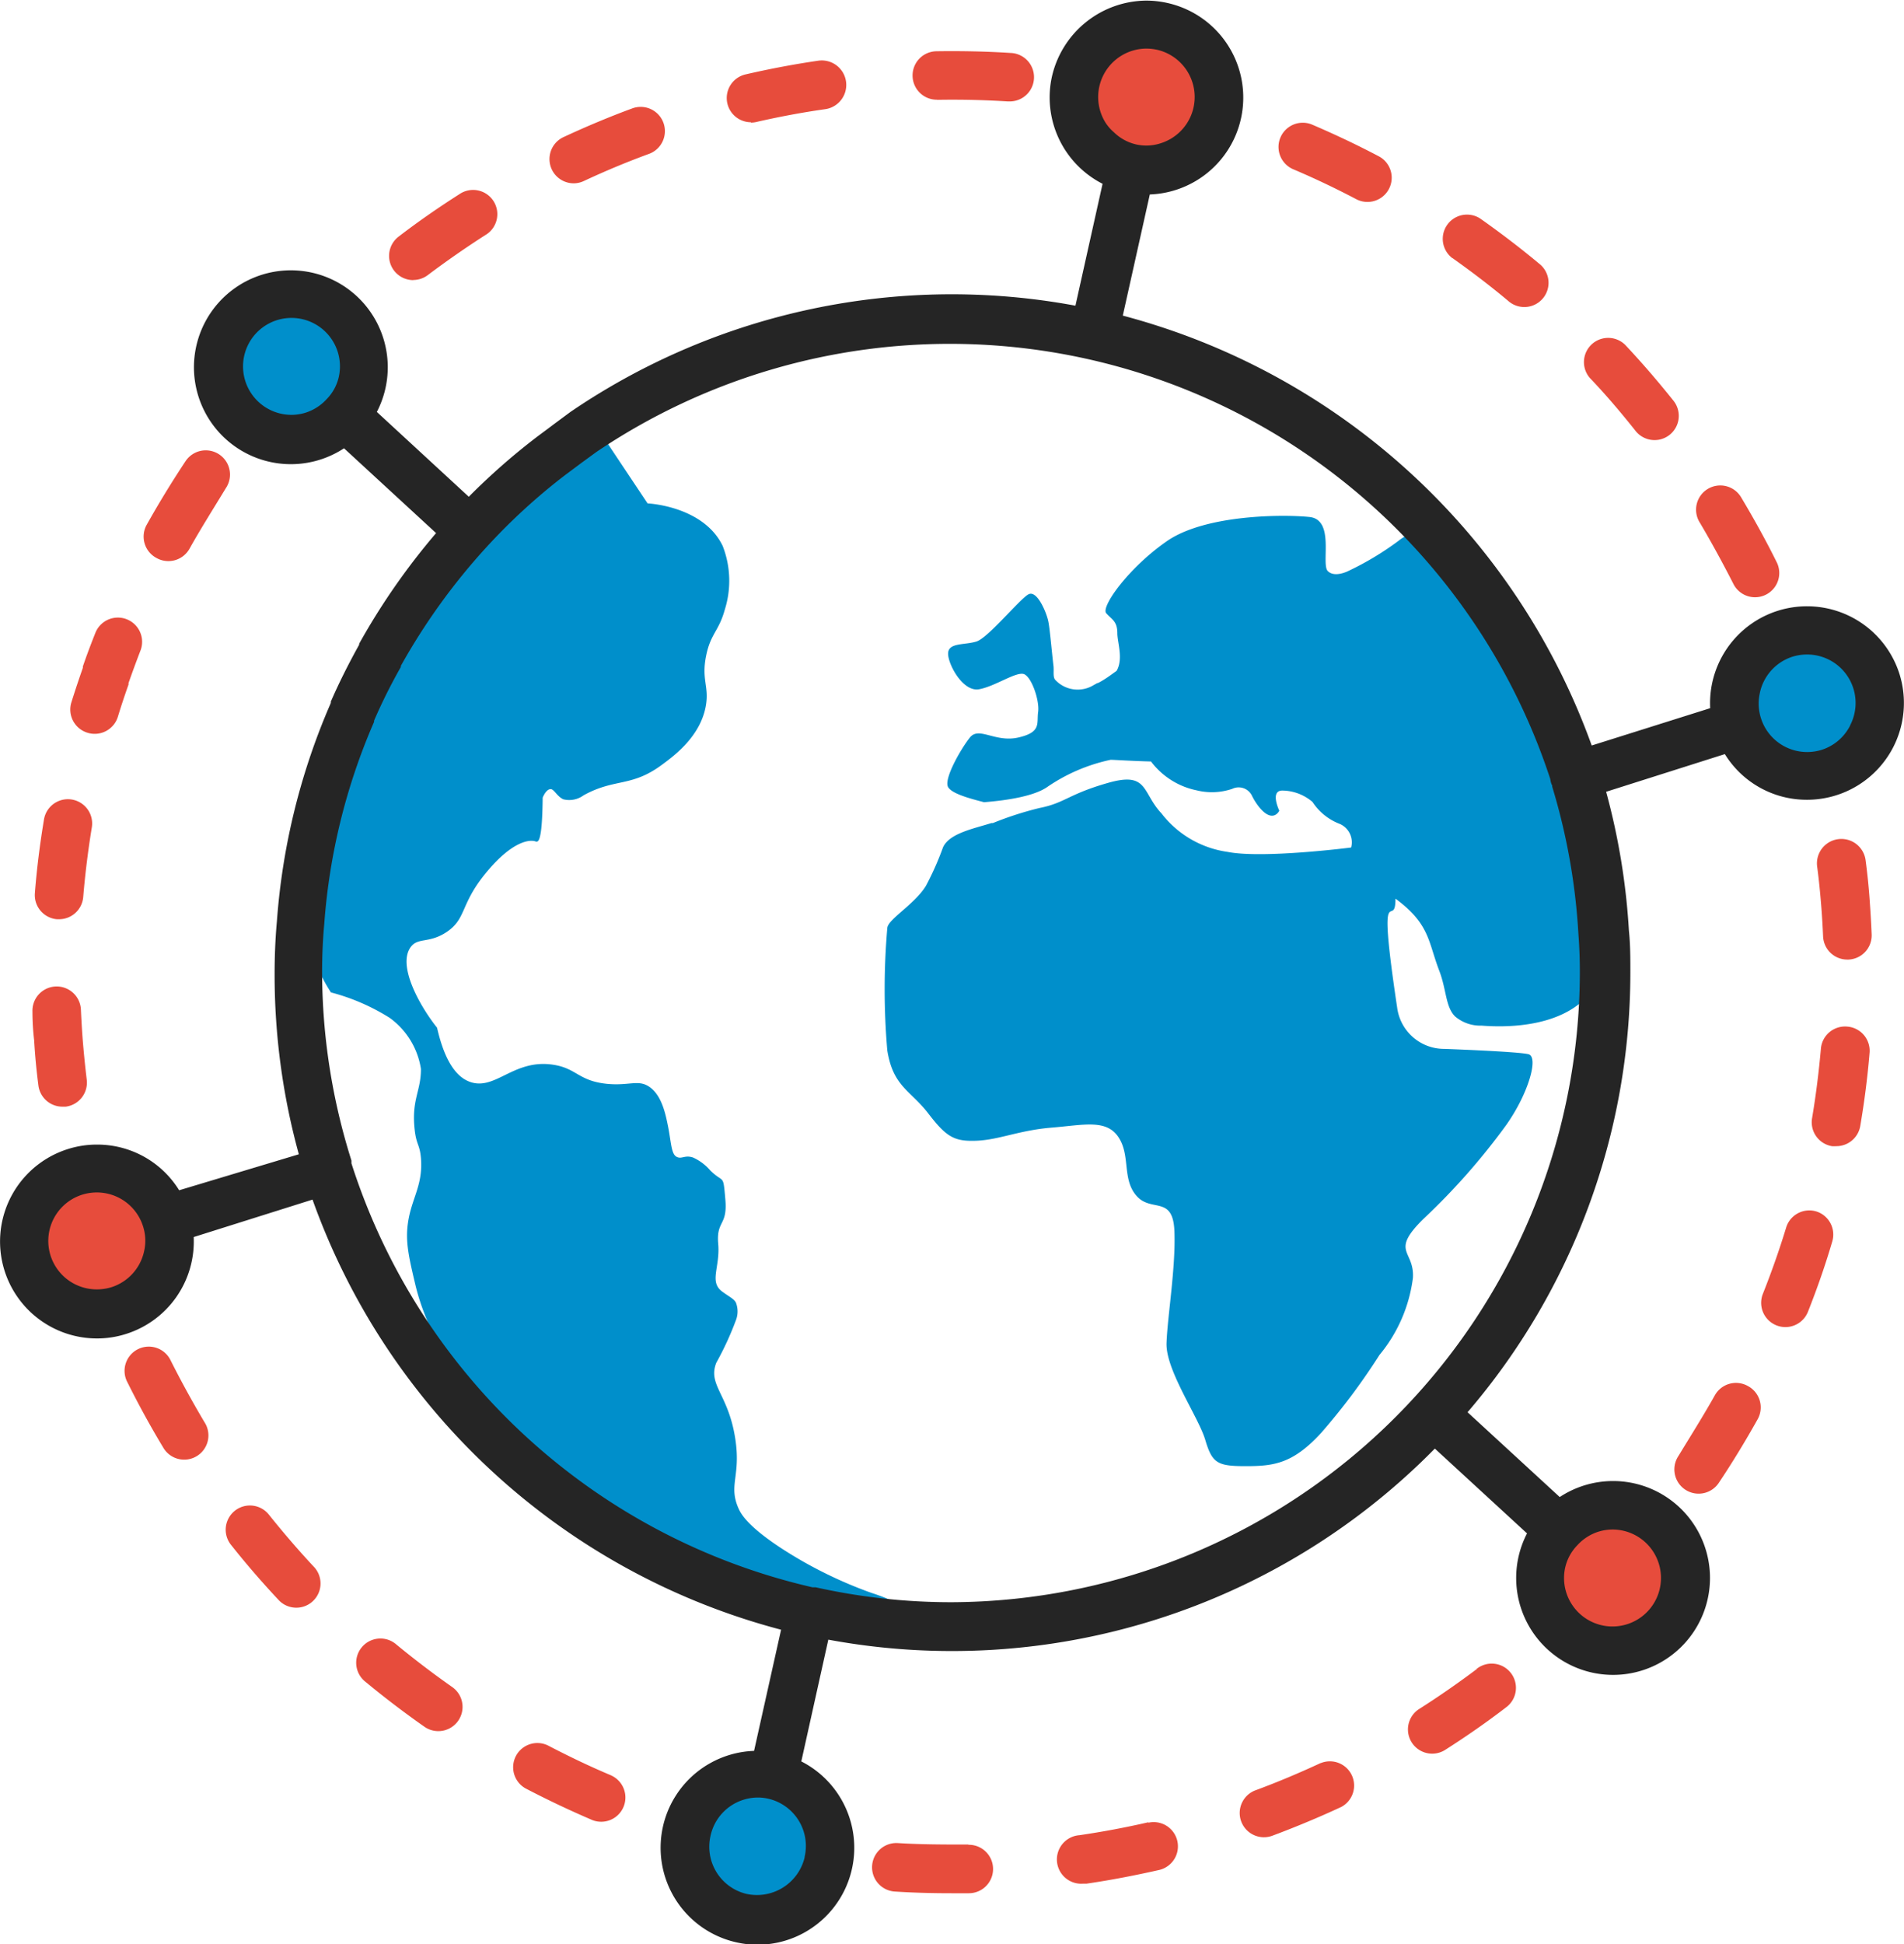 <svg id="Режим_изоляции" data-name="Режим изоляции" xmlns="http://www.w3.org/2000/svg" viewBox="0 0 157.18 160.48"><defs><style>.cls-1{fill:#e74c3c;}.cls-2{fill:#008fcb;}.cls-3{fill:#252525;}</style></defs><title>02-icon-opyt</title><path class="cls-1" d="M199.9,728.31c-1.78-.75-3.54-1.59-5.24-2.48a2,2,0,0,0-1.86,3.54c1.8.94,3.66,1.82,5.53,2.62a2,2,0,0,0,1.56-3.68Z" transform="translate(-149.41 -581.76)"/><path class="cls-1" d="M163.51,694.07a2,2,0,1,0-3.58,1.78c.9,1.81,1.89,3.62,2.94,5.36a2,2,0,1,0,3.42-2.07C165.31,697.49,164.37,695.78,163.51,694.07Z" transform="translate(-149.41 -581.76)"/><path class="cls-1" d="M152.58,671.35a2,2,0,0,0,2,1.75h.25a2,2,0,0,0,1.74-2.23c-.14-1.17-.26-2.36-.35-3.54q-.08-1.12-.13-2.23a2,2,0,0,0-4,.16q0,1.18.14,2.37C152.3,668.86,152.42,670.12,152.58,671.35Z" transform="translate(-149.41 -581.76)"/><path class="cls-1" d="M171.59,706.75a2,2,0,0,0-3.13,2.49c1.26,1.59,2.61,3.15,4,4.63a2,2,0,0,0,2.92-2.73C174.06,709.73,172.79,708.25,171.59,706.75Z" transform="translate(-149.41 -581.76)"/><path class="cls-1" d="M256.17,595.73c1.77.75,3.53,1.59,5.24,2.49a2,2,0,0,0,1.86-3.54c-1.8-.95-3.66-1.83-5.53-2.63a2,2,0,1,0-1.57,3.68Z" transform="translate(-149.41 -581.76)"/><path class="cls-1" d="M186.74,721c-1.58-1.11-3.13-2.29-4.61-3.51a2,2,0,1,0-2.55,3.08c1.56,1.29,3.2,2.54,4.87,3.71a2,2,0,0,0,2.29-3.28Z" transform="translate(-149.41 -581.76)"/><path class="cls-1" d="M154.11,657.63h.17a2,2,0,0,0,2-1.83c.16-1.92.4-3.85.71-5.75a2,2,0,0,0-3.95-.65c-.33,2-.59,4-.75,6.08A2,2,0,0,0,154.11,657.63Z" transform="translate(-149.41 -581.76)"/><path class="cls-1" d="M196.77,596.89a2,2,0,0,0,.84-.19c1.75-.82,3.55-1.57,5.35-2.23a2,2,0,1,0-1.39-3.75c-1.9.7-3.8,1.5-5.65,2.36a2,2,0,0,0,.85,3.81Z" transform="translate(-149.41 -581.76)"/><path class="cls-1" d="M183.52,604.87a2,2,0,0,0,1.2-.4c1.54-1.16,3.14-2.27,4.76-3.31a2,2,0,1,0-2.15-3.37c-1.71,1.09-3.4,2.26-5,3.49a2,2,0,0,0,1.21,3.6Z" transform="translate(-149.41 -581.76)"/><path class="cls-1" d="M226.78,590q2.93-.05,5.8.13h.13a2,2,0,0,0,.12-4c-2-.13-4.07-.17-6.12-.14a2,2,0,0,0,.07,4Z" transform="translate(-149.41 -581.76)"/><path class="cls-1" d="M162.34,627.82a2,2,0,0,0,2.72-.78c.94-1.68,2-3.35,3-5a2,2,0,0,0-3.33-2.22c-1.12,1.69-2.2,3.45-3.19,5.22A2,2,0,0,0,162.34,627.82Z" transform="translate(-149.41 -581.76)"/><path class="cls-1" d="M229.32,734h0c-1.94,0-3.89,0-5.79-.12a2,2,0,0,0-.25,4c1.54.1,3.12.14,4.68.14h1.43a2,2,0,0,0,0-4Z" transform="translate(-149.41 -581.76)"/><path class="cls-1" d="M299.36,681.75a2,2,0,0,0-2.5,1.33c-.56,1.84-1.21,3.68-1.92,5.47a2,2,0,1,0,3.72,1.48c.75-1.89,1.43-3.83,2-5.78A2,2,0,0,0,299.36,681.75Z" transform="translate(-149.41 -581.76)"/><path class="cls-1" d="M292.53,630a2,2,0,0,0,3.58-1.78c-.9-1.82-1.9-3.63-2.94-5.37a2,2,0,1,0-3.42,2.07C290.74,626.6,291.67,628.31,292.53,630Z" transform="translate(-149.41 -581.76)"/><path class="cls-1" d="M293.69,696.15a2,2,0,0,0-2.72.78c-.94,1.68-2,3.35-3,5a2,2,0,1,0,3.33,2.22c1.13-1.69,2.2-3.45,3.19-5.22A2,2,0,0,0,293.69,696.15Z" transform="translate(-149.41 -581.76)"/><path class="cls-1" d="M303.42,652.76a2,2,0,1,0-4,.52c.15,1.12.26,2.26.35,3.41q.09,1.18.14,2.35a2,2,0,0,0,2,1.92H302a2,2,0,0,0,1.92-2.08q-.05-1.24-.14-2.48C303.7,655.17,303.58,653.95,303.42,652.76Z" transform="translate(-149.41 -581.76)"/><path class="cls-1" d="M269.31,603.06c1.57,1.11,3.12,2.29,4.6,3.53a2,2,0,1,0,2.56-3.07c-1.56-1.3-3.2-2.55-4.86-3.72a2,2,0,0,0-2.3,3.27Z" transform="translate(-149.41 -581.76)"/><path class="cls-1" d="M301.9,666.49a2,2,0,0,0-2.17,1.82c-.17,1.92-.41,3.85-.73,5.75a2,2,0,0,0,1.64,2.3,2,2,0,0,0,.34,0,2,2,0,0,0,2-1.67c.34-2,.6-4,.77-6.07A2,2,0,0,0,301.9,666.49Z" transform="translate(-149.41 -581.76)"/><path class="cls-1" d="M211.39,591.88a2,2,0,0,0,.45-.05c1.88-.43,3.79-.79,5.7-1.06a2,2,0,0,0-.58-4c-2,.29-4,.67-6,1.13a2,2,0,0,0,.44,3.95Z" transform="translate(-149.41 -581.76)"/><path class="cls-1" d="M284.45,617.35a2,2,0,0,0,3.13-2.49c-1.27-1.59-2.61-3.15-4-4.63a2,2,0,0,0-2.92,2.73C282,614.36,283.25,615.84,284.45,617.35Z" transform="translate(-149.41 -581.76)"/><path class="cls-1" d="M244.22,732.16c-1.87.43-3.79.79-5.7,1.07a2,2,0,0,0,.29,4l.29,0c2-.29,4-.68,6-1.13a2,2,0,1,0-.9-3.9Z" transform="translate(-149.41 -581.76)"/><path class="cls-1" d="M271.33,719.51c-1.54,1.16-3.14,2.27-4.76,3.3a2,2,0,1,0,2.14,3.38c1.71-1.09,3.4-2.26,5-3.49a2,2,0,1,0-2.41-3.19Z" transform="translate(-149.41 -581.76)"/><path class="cls-1" d="M258.44,727.27c-1.74.81-3.54,1.57-5.35,2.24a2,2,0,1,0,1.39,3.75c1.9-.71,3.8-1.5,5.65-2.36a2,2,0,0,0-1.69-3.62Z" transform="translate(-149.41 -581.76)"/><path class="cls-1" d="M242.77,595.62a6,6,0,0,0,7.08-4.27s0-.05,0-.08,0-.11,0-.16v0a6,6,0,1,0-7.16,4.55Z" transform="translate(-149.41 -581.76)"/><path class="cls-2" d="M177.9,616a6,6,0,0,0,.13-7.93,1.8,1.8,0,0,0-.77-.76,6,6,0,1,0,.64,8.68Z" transform="translate(-149.41 -581.76)"/><circle class="cls-1" cx="157.41" cy="684.2" r="6" transform="translate(-347.45 -503.01) rotate(-17.46)"/><circle class="cls-2" cx="211.93" cy="734.23" r="6" transform="translate(-700.21 199.93) rotate(-77.46)"/><circle class="cls-1" cx="282.52" cy="712.03" r="6" transform="translate(-582.53 -142.99) rotate(-47.46)"/><path class="cls-2" d="M292.87,641.6a6,6,0,0,0,7.25,4h.06l.08,0,.13,0a6,6,0,1,0-7.52-3.92Z" transform="translate(-149.41 -581.76)"/><path class="cls-2" d="M275.59,668.77c-.84-.22-6.94-.44-6.94-.44a3.91,3.91,0,0,1-3.9-3.4c-1.71-11.42-.14-6.22-.14-9,2.84,2.1,2.69,3.54,3.61,5.94.61,1.58.51,3,1.32,3.79a3.21,3.21,0,0,0,2.17.75c1.25.09,7.77.56,9.77-4,1.51-3.47-.74-7.13-1-7.5a53.77,53.77,0,0,0-14.81-29,3.1,3.1,0,0,0-.8.48,24.33,24.33,0,0,1-4.16,2.5s-1.12.58-1.69,0,.61-4.24-1.51-4.46-8.59-.22-11.78,2-5.45,5.42-5,5.94.92.64.92,1.66c0,.76.51,2.1-.06,3.1-.35.24-.9.68-1.53,1-.1,0-.2.1-.31.14l0,0a2.53,2.53,0,0,1-3.23-.4c-.2-.22-.1-.7-.14-1.12v0c-.16-1.36-.31-3.16-.43-3.7-.14-.72-.92-2.6-1.63-2.24s-3.33,3.6-4.31,3.9-2.27.08-2.33.94,1.2,3.24,2.55,3,3.12-1.52,3.74-1.24,1.27,2.18,1.14,3.12.29,1.66-1.63,2.1-3.25-.94-4,0-2.06,3.24-1.84,4c.18.62,1.94,1.06,3,1.34,2.1-.16,4.21-.54,5.23-1.26a14.6,14.6,0,0,1,5.23-2.24c.29,0,1.71.1,3.33.14a6.28,6.28,0,0,0,3.76,2.38,5.24,5.24,0,0,0,2.94-.12,1.22,1.22,0,0,1,1.61.52,5.15,5.15,0,0,0,.63,1c1.14,1.38,1.65.28,1.65.28s-.8-1.66.25-1.66a3.87,3.87,0,0,1,2.49.94,4.69,4.69,0,0,0,2.27,1.82,1.66,1.66,0,0,1,.92,1.94s-7.31.94-10.21.36a8.35,8.35,0,0,1-5.45-3.18c-1.63-1.74-1.08-3.46-4.39-2.52s-3.55,1.66-5.68,2.08a27.46,27.46,0,0,0-3.84,1.24l-.12,0c-1.45.46-3.47.84-4,2a24.54,24.54,0,0,1-1.41,3.18c-.92,1.52-3.14,2.76-3.19,3.48a58.41,58.41,0,0,0,0,10.12c.49,3,1.9,3.26,3.39,5.2s2.14,2.32,4,2.24,3.49-.86,6.17-1.08,4.53-.72,5.53.8.27,3.46,1.49,4.84,3-.08,3.12,2.9-.57,7-.65,9.24,2.63,6.08,3.2,8,1,2.16,3.33,2.16,3.9-.2,6.23-2.74a53.24,53.24,0,0,0,4.82-6.44,12.39,12.39,0,0,0,2.76-6.36c.14-2.3-1.92-2.1.84-4.84a54.87,54.87,0,0,0,6.88-7.8C275.59,672,276.45,669,275.59,668.77Z" transform="translate(-149.41 -581.76)"/><path class="cls-2" d="M224.07,714.8c0-.33-.47-.84-2.75-1.58a35.71,35.71,0,0,1-7-3.41c-3.16-2-3.72-3.08-3.92-3.5-.91-2,.22-2.69-.31-5.92-.58-3.58-2.26-4.33-1.55-6.15a25.4,25.4,0,0,0,1.62-3.51,2,2,0,0,0,0-1.46c-.16-.31-.52-.46-1.12-.9-1.12-.82-.17-2-.34-3.95s.78-1.45.59-3.65-.11-1.29-1.25-2.41a4.07,4.07,0,0,0-1.41-1.06c-.7-.24-.95.17-1.38-.07s-.43-1.18-.69-2.5c-.19-.94-.49-2.47-1.45-3.2s-1.67-.14-3.54-.31c-2.41-.23-2.53-1.28-4.48-1.58-3.28-.51-4.78,2.17-6.89,1.41-.91-.33-2-1.34-2.71-4.47-1.37-1.71-3.28-5.05-2.2-6.62.6-.87,1.51-.29,3-1.28,1.65-1.12,1.08-2.25,3.23-4.87s3.63-2.8,4.13-2.59a.14.14,0,0,0,.08,0c.36,0,.46-1.74.48-3.63.13-.3.36-.69.65-.7s.53.6,1.05.84a2,2,0,0,0,1.68-.33c2.59-1.43,3.94-.64,6.48-2.53,1-.74,3.2-2.35,3.62-4.92.25-1.55-.37-2.09,0-4s1.05-2.05,1.55-3.86a7.91,7.91,0,0,0-.17-5.27c-1.54-3.2-5.9-3.5-6.2-3.51l-4-6-4.13,1.84c-3.33,3-5.92,5.65-7.75,7.64a39.5,39.5,0,0,0-4.13,5,43,43,0,0,0-3.61,7.11c-.81,1.83-1.5,3.61-2.84,7.11-1.49,3.88-2.24,5.82-2.32,6.32s-.37,6.74,2.64,11.34h0a17.32,17.32,0,0,1,4.85,2.1,6.41,6.41,0,0,1,2.58,4.22c0,1.85-.79,2.52-.52,5,.14,1.28.42,1.2.52,2.36.17,2.09-.66,3.18-1,4.92s-.06,3,.52,5.45c1.44,6.15,6.42,11.59,7.4,12.65a36,36,0,0,0,6.92,6.42,45.56,45.56,0,0,0,8.33,4.5c2.5,1.1,2.74,1,6.13,2.5,3,1.35,3.5,1.72,4.9,2C220.56,716.46,224,715.63,224.07,714.8Z" transform="translate(-149.41 -581.76)"/><path class="cls-1" d="M156.64,642.24a2,2,0,0,0,2.5-1.32q.41-1.34.88-2.66l0-.12c.31-.89.65-1.81,1-2.72a2,2,0,0,0-3.71-1.49c-.38.95-.74,1.9-1.06,2.84l0,.11q-.5,1.42-.95,2.86A2,2,0,0,0,156.64,642.24Z" transform="translate(-149.41 -581.76)"/><path class="cls-3" d="M306.22,637.4a8,8,0,0,0-7.63-5.6,8,8,0,0,0-8,8.41l-9.78,3.08a56.51,56.51,0,0,0-38.71-35.48l2.23-10a8,8,0,0,0,1.47-15.8,8,8,0,0,0-1.75-.2,8.06,8.06,0,0,0-7.8,6.27,8,8,0,0,0,4.18,8.85l-2.24,10.06a55.89,55.89,0,0,0-41.69,8.77l-1.35,1c-.42.32-.84.63-1.34,1a54.5,54.5,0,0,0-5.7,5l-7.59-7a8,8,0,1,0-2.71,3l7.6,7a56.16,56.16,0,0,0-6.35,9.13l0,.08c-.91,1.64-1.68,3.18-2.34,4.7l0,.11a55,55,0,0,0-4.45,18c-.13,1.43-.19,2.9-.19,4.37a55.8,55.8,0,0,0,2,14.88L164.2,680a7.94,7.94,0,0,0-6.79-3.77,7.86,7.86,0,0,0-2.4.37,8,8,0,0,0,2.4,15.63,7.86,7.86,0,0,0,2.4-.37,8,8,0,0,0,5.59-8l9.81-3.09a56.26,56.26,0,0,0,38.68,35.5l-2.23,10a8,8,0,0,0-1.47,15.8,7.88,7.88,0,0,0,1.74.2,8,8,0,0,0,3.63-15.13l2.23-10.05a55.9,55.9,0,0,0,50.07-15.77l7.61,7h0a8,8,0,1,0,2.7-3l-7.61-7A55.72,55.72,0,0,0,284,662c0-1.17,0-2.3-.12-3.44A55.84,55.84,0,0,0,282,647.11L291.8,644a7.94,7.94,0,0,0,6.79,3.77,8,8,0,0,0,7.09-4.3A8,8,0,0,0,306.22,637.4Zm-65.53-45.49a4,4,0,0,1-.53-3,4,4,0,0,1,3.9-3.14,4.35,4.35,0,0,1,.88.1,4,4,0,0,1,.33,7.7,3.82,3.82,0,0,1-2.07.11,3.86,3.86,0,0,1-1.83-1A3.73,3.73,0,0,1,240.69,591.91ZM173.48,616a4,4,0,1,1,3.9-3.14,3.81,3.81,0,0,1-1,1.84,4,4,0,0,1-1.74,1.12A4,4,0,0,1,173.48,616Zm-14.87,72a4.1,4.1,0,0,1-1.2.18,4,4,0,0,1-1.2-7.82,4.05,4.05,0,0,1,1.2-.18,4,4,0,0,1,3.81,2.8,3.88,3.88,0,0,1,.08,2.08A4,4,0,0,1,158.61,688Zm57.22,47.08a4.05,4.05,0,0,1-4.77,3,4,4,0,0,1-3-4.77,4,4,0,0,1,2.71-3,4,4,0,0,1,1.19-.19,3.75,3.75,0,0,1,.88.1,4,4,0,0,1,3,4.77ZM282.52,708a4,4,0,0,1,2.95,6.71,4,4,0,0,1-6.85-3.57,3.88,3.88,0,0,1,1-1.84,4,4,0,0,1,1.74-1.12A4.07,4.07,0,0,1,282.52,708ZM228,714a51.47,51.47,0,0,1-11.25-1.23l-.26,0a52.22,52.22,0,0,1-38.07-35,.42.42,0,0,0,0-.11.57.57,0,0,0,0-.12s0,0,0,0A51.89,51.89,0,0,1,176,662c0-1.35.06-2.71.18-4a51,51,0,0,1,4.11-16.66.83.83,0,0,0,0-.1,45.58,45.58,0,0,1,2.21-4.43l0-.09a52,52,0,0,1,7.07-9.8.11.11,0,0,1,0,0,50,50,0,0,1,6.48-5.94l1.34-1,1.26-.92a52.16,52.16,0,0,1,78.74,27v0a2,2,0,0,0,.07.33,1,1,0,0,0,.09.21v.09a52,52,0,0,1,2.16,12.13c.08,1.06.12,2.1.12,3.17A52.06,52.06,0,0,1,228,714Zm74.14-72.35a4,4,0,0,1-2.35,2,4.1,4.1,0,0,1-1.2.18,4,4,0,0,1-3.9-4.87,3.81,3.81,0,0,1,.35-1,4,4,0,0,1,2.35-2,4.1,4.1,0,0,1,1.2-.18,4,4,0,0,1,3.55,5.85Z" transform="translate(-149.41 -581.76)"/></svg>